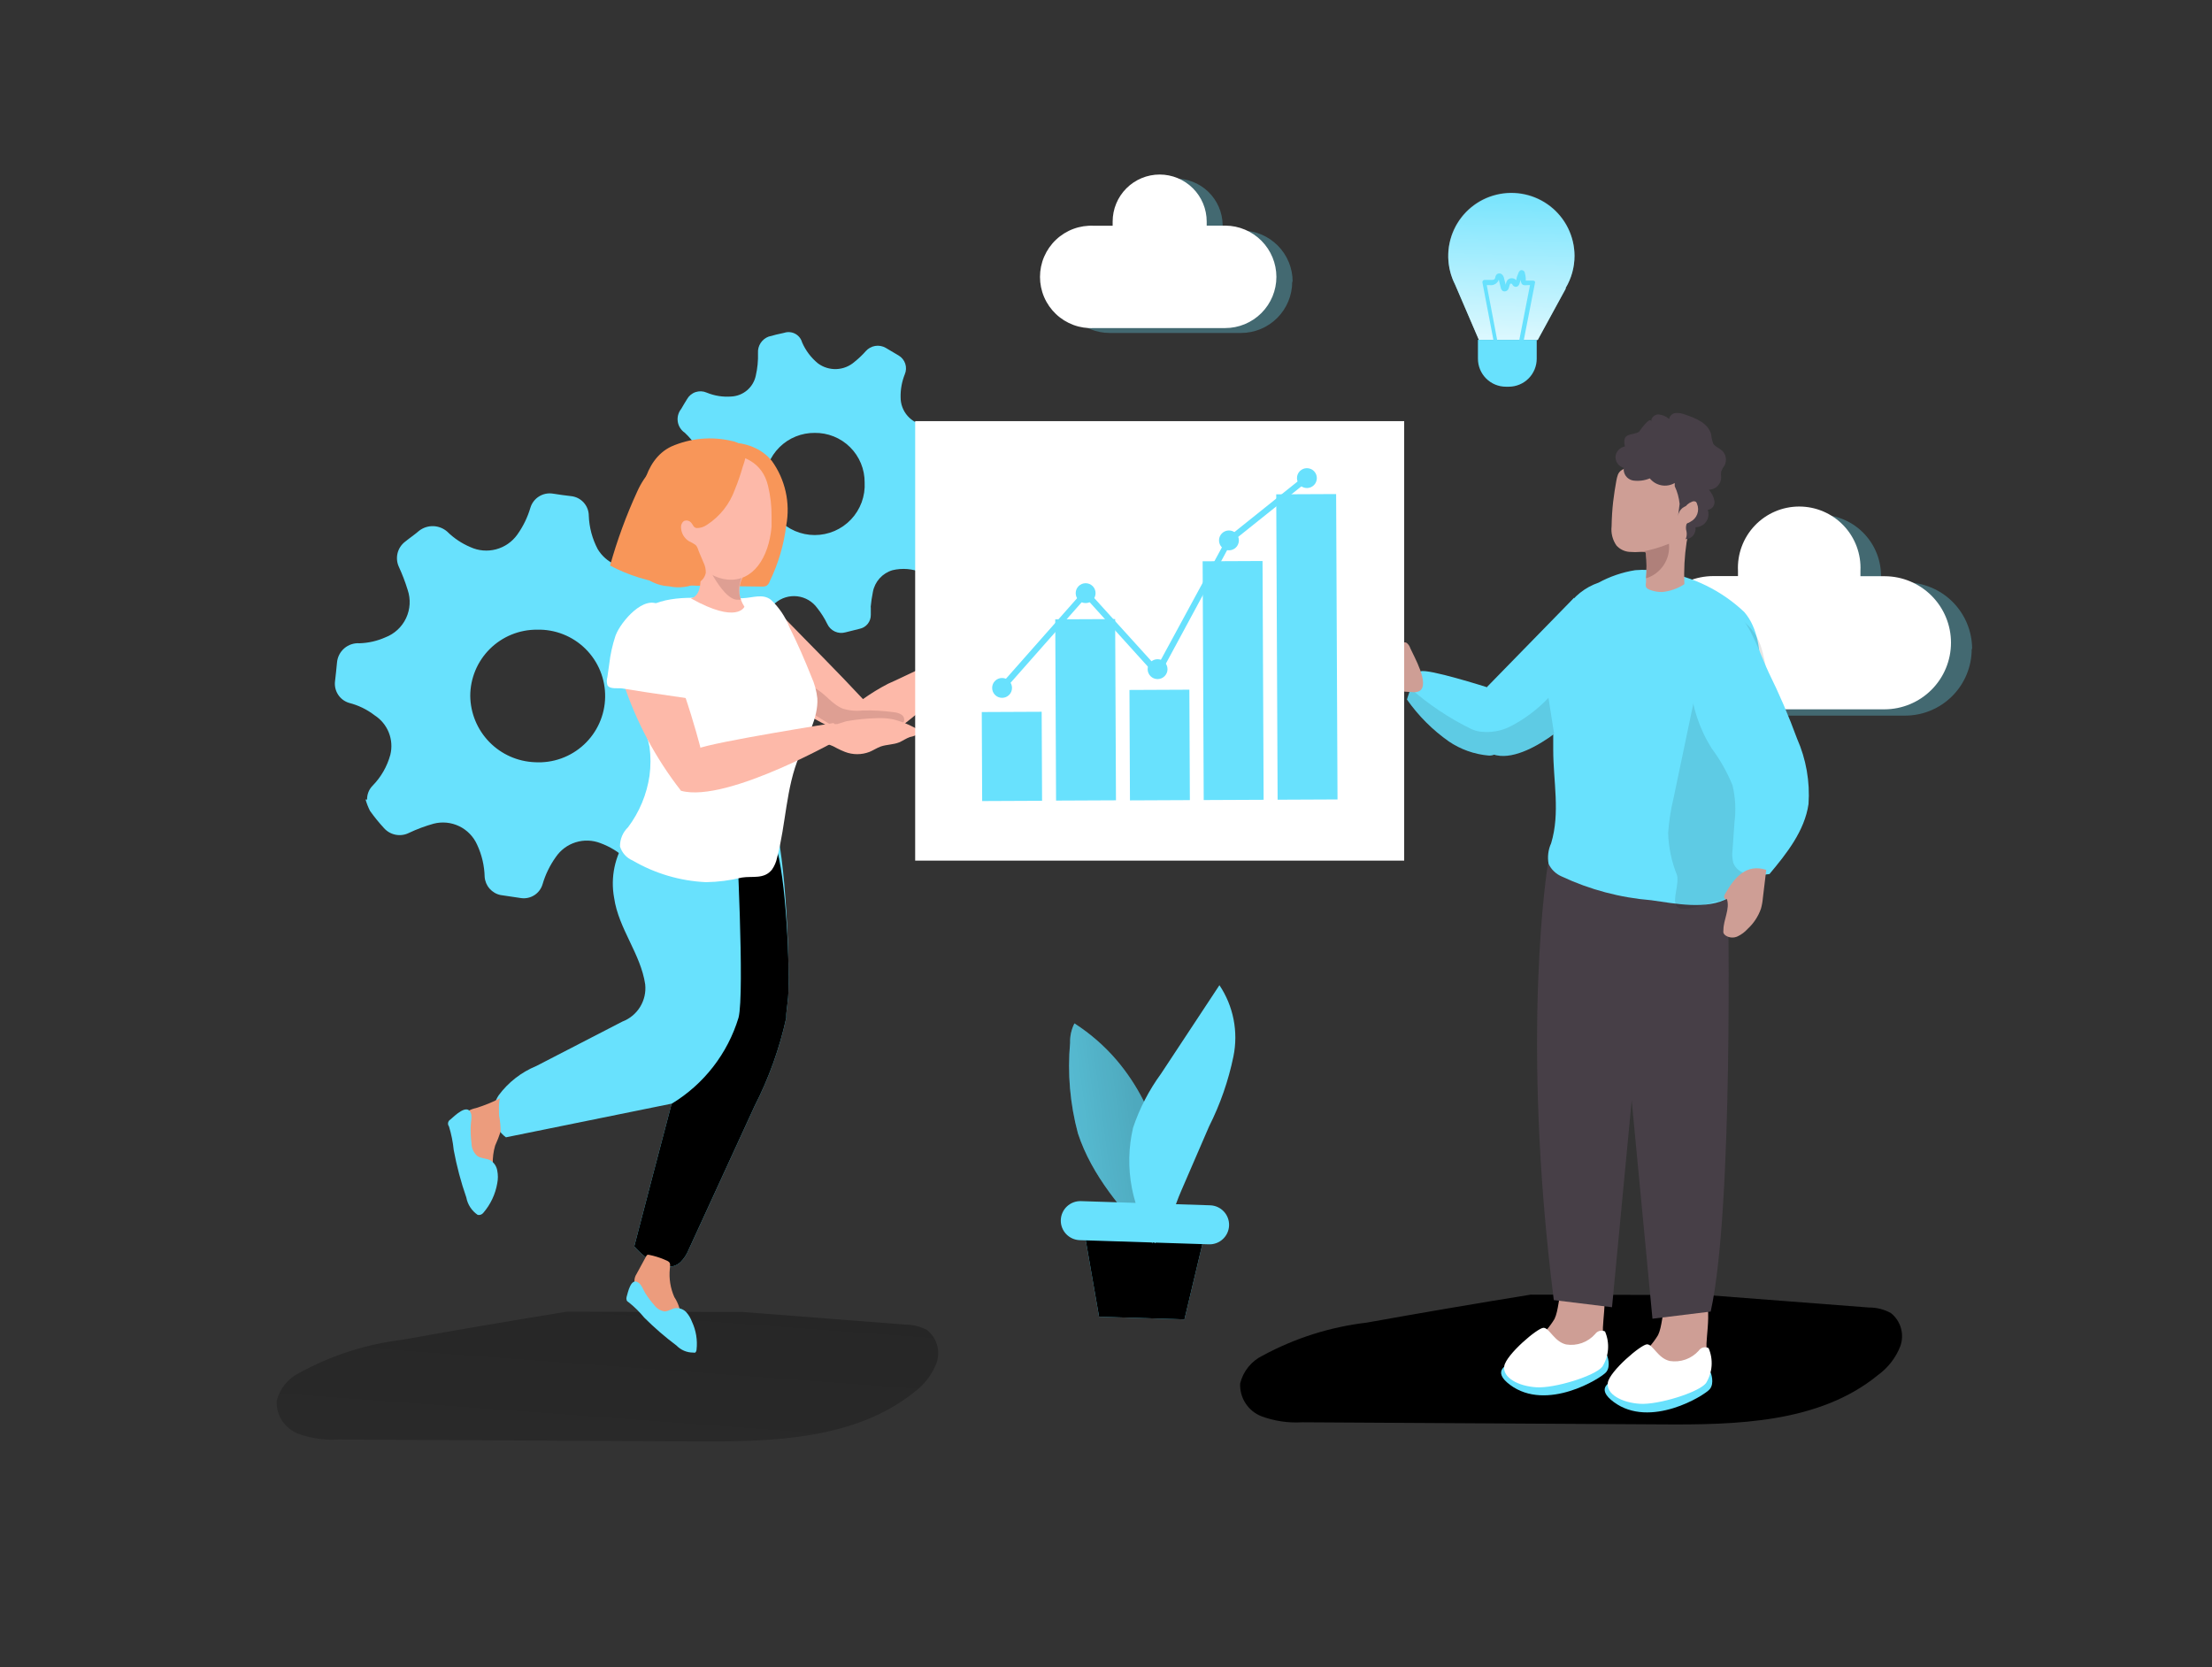 <svg width="406" height="306" viewBox="0 0 406 306" fill="none" xmlns="http://www.w3.org/2000/svg">
<rect x="0" y="0" width="406" height="306" fill="#333333" stroke="none"/>
<path opacity="0.31" d="M361.895 119.117C361.895 122.356 360.611 125.462 358.323 127.754C356.035 130.047 352.932 131.338 349.693 131.345H318.277C315.034 131.345 311.923 130.056 309.63 127.763C307.337 125.47 306.049 122.36 306.049 119.117C306.049 115.874 307.337 112.764 309.63 110.471C311.923 108.178 315.034 106.889 318.277 106.889H322.798C322.772 106.556 322.772 106.221 322.798 105.887C322.772 104.413 323.038 102.949 323.578 101.577C324.119 100.205 324.925 98.954 325.949 97.893C326.974 96.833 328.197 95.985 329.55 95.397C330.902 94.81 332.357 94.494 333.831 94.469C335.305 94.444 336.77 94.709 338.141 95.25C339.513 95.791 340.765 96.596 341.825 97.621C342.885 98.645 343.734 99.869 344.321 101.221C344.909 102.573 345.224 104.028 345.249 105.502V105.887C345.249 106.221 345.249 106.555 345.249 106.889H349.745C352.988 106.889 356.098 108.178 358.391 110.471C360.684 112.764 361.972 115.874 361.972 119.117H361.895Z" fill="#68E1FD"/>
<path d="M358.094 117.961C358.094 121.2 356.809 124.306 354.521 126.598C352.234 128.891 349.13 130.182 345.892 130.189H314.5C312.895 130.189 311.305 129.872 309.821 129.258C308.338 128.643 306.99 127.743 305.854 126.607C304.719 125.472 303.818 124.124 303.203 122.64C302.589 121.157 302.273 119.567 302.273 117.961C302.273 116.355 302.589 114.765 303.203 113.282C303.818 111.798 304.719 110.45 305.854 109.315C306.99 108.179 308.338 107.279 309.821 106.664C311.305 106.05 312.895 105.733 314.5 105.733H318.996C318.996 105.399 318.996 105.066 318.996 104.757C318.923 103.236 319.16 101.716 319.692 100.289C320.224 98.862 321.04 97.558 322.091 96.456C323.141 95.354 324.405 94.476 325.805 93.877C327.205 93.277 328.712 92.968 330.235 92.968C331.757 92.968 333.264 93.277 334.664 93.877C336.064 94.476 337.328 95.354 338.378 96.456C339.429 97.558 340.245 98.862 340.777 100.289C341.309 101.716 341.546 103.236 341.473 104.757V104.757C341.473 105.091 341.473 105.425 341.473 105.759H345.969C349.191 105.779 352.275 107.074 354.547 109.36C356.819 111.646 358.094 114.738 358.094 117.961V117.961Z" fill="white"/>
<path d="M67.378 146.758C67.365 146.282 67.45 145.809 67.627 145.367C67.803 144.926 68.069 144.525 68.406 144.189C69.947 142.61 71.061 140.665 71.642 138.537C71.978 137.181 71.88 135.753 71.365 134.454C70.849 133.156 69.94 132.05 68.765 131.293C67.372 130.217 65.772 129.439 64.064 129.007C63.23 128.753 62.514 128.21 62.043 127.476C61.572 126.742 61.378 125.864 61.495 125C61.624 123.869 61.752 122.739 61.855 121.609C61.94 120.593 62.422 119.652 63.196 118.988C63.97 118.325 64.974 117.993 65.991 118.064C67.622 118.015 69.227 117.648 70.718 116.985C72.397 116.348 73.764 115.084 74.53 113.46C75.297 111.836 75.403 109.978 74.828 108.277C74.383 106.829 73.842 105.413 73.209 104.038C72.846 103.251 72.763 102.363 72.973 101.522C73.183 100.681 73.674 99.938 74.365 99.414C75.213 98.721 76.112 98.13 76.934 97.41C77.677 96.839 78.594 96.542 79.531 96.57C80.467 96.599 81.365 96.95 82.072 97.564C83.3 98.776 84.747 99.744 86.336 100.416C87.813 101.095 89.48 101.238 91.05 100.821C92.621 100.404 93.997 99.452 94.942 98.13C96.02 96.625 96.837 94.948 97.356 93.172C97.618 92.316 98.182 91.583 98.942 91.111C99.703 90.639 100.609 90.458 101.492 90.603C102.623 90.783 103.727 90.937 104.857 91.065C105.741 91.166 106.556 91.588 107.148 92.252C107.74 92.915 108.068 93.773 108.069 94.662C108.149 96.806 108.711 98.904 109.713 100.801C110.46 102.036 111.566 103.015 112.883 103.607C114.199 104.198 115.665 104.376 117.085 104.115C118.697 103.792 120.255 103.238 121.709 102.471C122.567 101.988 123.578 101.852 124.534 102.091C125.489 102.33 126.317 102.925 126.847 103.755C127.489 104.732 128.337 105.579 128.979 106.555C129.46 107.237 129.686 108.067 129.615 108.899C129.545 109.731 129.183 110.511 128.594 111.102C127.336 112.408 126.342 113.942 125.665 115.623C124.947 117.27 124.894 119.131 125.517 120.816C126.139 122.501 127.389 123.881 129.005 124.666C130.237 125.361 131.536 125.929 132.883 126.361C133.655 126.608 134.324 127.101 134.788 127.764C135.252 128.428 135.485 129.226 135.452 130.035C135.452 131.396 135.195 132.758 134.99 134.093C134.882 134.979 134.449 135.792 133.775 136.376C133.101 136.96 132.234 137.272 131.342 137.253C129.351 137.292 127.394 137.775 125.614 138.666C124.279 139.322 123.198 140.4 122.538 141.733C121.879 143.066 121.678 144.579 121.966 146.038C122.216 147.747 122.764 149.399 123.584 150.919C123.844 151.334 124.02 151.796 124.102 152.279C124.183 152.762 124.168 153.256 124.059 153.733C123.949 154.21 123.746 154.661 123.462 155.06C123.178 155.459 122.818 155.797 122.403 156.057L120.091 157.855C119.375 158.491 118.442 158.827 117.486 158.794C116.529 158.76 115.622 158.36 114.953 157.675C113.582 156.39 111.965 155.394 110.201 154.747C108.746 154.183 107.143 154.13 105.654 154.597C104.165 155.064 102.879 156.022 102.006 157.316C100.929 158.822 100.113 160.497 99.591 162.274C99.353 163.097 98.829 163.808 98.113 164.279C97.397 164.75 96.537 164.95 95.687 164.842L91.885 164.277C91.099 164.117 90.388 163.703 89.859 163.1C89.33 162.497 89.013 161.738 88.956 160.938C88.909 158.893 88.436 156.881 87.569 155.029C86.91 153.551 85.749 152.352 84.292 151.647C82.834 150.942 81.174 150.775 79.606 151.176C78.045 151.611 76.523 152.178 75.059 152.872C74.307 153.249 73.451 153.368 72.625 153.21C71.798 153.052 71.047 152.626 70.486 151.998C69.565 150.999 68.707 149.944 67.918 148.838C67.575 148.165 67.3 147.459 67.096 146.732L67.378 146.758ZM98.564 115.572C96.96 115.562 95.371 115.868 93.886 116.474C92.402 117.08 91.052 117.973 89.913 119.102C88.775 120.231 87.87 121.574 87.252 123.053C86.634 124.532 86.314 126.119 86.311 127.723C86.348 130.888 87.601 133.917 89.81 136.184C92.019 138.45 95.016 139.78 98.178 139.899C99.819 139.996 101.462 139.76 103.008 139.205C104.555 138.65 105.973 137.787 107.178 136.67C108.383 135.552 109.348 134.202 110.017 132.701C110.686 131.2 111.045 129.58 111.071 127.937C111.097 126.294 110.79 124.662 110.169 123.141C109.548 121.62 108.625 120.24 107.457 119.085C106.288 117.929 104.898 117.023 103.369 116.419C101.841 115.815 100.206 115.527 98.564 115.572V115.572Z" fill="#68E1FD"/>
<path d="M159.831 111.462C159.831 111.924 159.831 112.387 159.831 112.849C159.842 113.454 159.639 114.043 159.258 114.513C158.878 114.983 158.344 115.303 157.75 115.418L155.181 116.06C154.532 116.244 153.839 116.19 153.226 115.907C152.614 115.624 152.123 115.132 151.842 114.519C151.335 113.477 150.715 112.495 149.992 111.59C149.564 110.999 149.019 110.504 148.389 110.135C147.76 109.766 147.061 109.532 146.336 109.447C145.612 109.363 144.878 109.43 144.18 109.644C143.483 109.858 142.838 110.215 142.286 110.691C141.459 111.348 140.678 112.06 139.948 112.823C139.519 113.328 138.927 113.667 138.274 113.779C137.622 113.892 136.95 113.772 136.377 113.44L134.296 112.207C133.946 112.035 133.633 111.795 133.376 111.5C133.12 111.206 132.925 110.863 132.803 110.492C132.68 110.121 132.634 109.729 132.665 109.34C132.697 108.951 132.806 108.572 132.986 108.225C133.39 107.065 133.632 105.855 133.706 104.629C133.814 103.294 133.396 101.969 132.542 100.938C131.688 99.906 130.465 99.249 129.133 99.106C127.849 98.9 126.564 99.106 125.203 98.849C124.552 98.85 123.924 98.605 123.447 98.161C122.97 97.718 122.68 97.109 122.634 96.46C122.523 95.747 122.36 95.043 122.146 94.353C121.947 93.68 121.999 92.959 122.292 92.321C122.585 91.683 123.099 91.174 123.739 90.885C124.968 90.247 126.115 89.462 127.155 88.548C128.053 87.73 128.619 86.612 128.747 85.404C128.875 84.197 128.555 82.985 127.849 81.997C127.235 81.057 126.511 80.195 125.691 79.428C125.347 79.196 125.055 78.895 124.832 78.545C124.61 78.194 124.463 77.802 124.401 77.391C124.338 76.981 124.361 76.562 124.468 76.161C124.575 75.76 124.764 75.386 125.023 75.061C125.383 74.471 125.717 73.854 126.102 73.263C126.445 72.652 127.003 72.189 127.667 71.966C128.332 71.743 129.056 71.775 129.698 72.056C131.135 72.653 132.694 72.899 134.245 72.775C135.304 72.72 136.316 72.318 137.124 71.631C137.931 70.944 138.491 70.01 138.715 68.973C139.032 67.601 139.17 66.194 139.126 64.786C139.085 64.142 139.253 63.502 139.605 62.961C139.957 62.419 140.473 62.005 141.078 61.781C142.029 61.498 142.979 61.292 143.93 61.087C144.26 60.977 144.609 60.935 144.956 60.964C145.303 60.992 145.641 61.092 145.948 61.255C146.256 61.418 146.527 61.643 146.745 61.914C146.963 62.185 147.124 62.498 147.218 62.834C147.866 64.33 148.861 65.651 150.121 66.687C151.104 67.42 152.31 67.791 153.536 67.74C154.761 67.689 155.932 67.217 156.851 66.404C157.591 65.814 158.279 65.161 158.906 64.452C159.35 63.945 159.956 63.607 160.62 63.495C161.285 63.383 161.968 63.503 162.554 63.836L164.943 65.249C165.516 65.588 165.947 66.124 166.155 66.757C166.363 67.39 166.334 68.077 166.073 68.691C165.536 70.029 165.274 71.462 165.302 72.904C165.292 74.162 165.745 75.38 166.573 76.327C167.402 77.274 168.549 77.884 169.798 78.041C170.963 78.209 172.14 78.286 173.317 78.272C174.035 78.2 174.752 78.413 175.314 78.865C175.876 79.316 176.239 79.971 176.323 80.687C176.528 81.509 176.759 82.306 176.939 83.256C177.106 83.879 177.032 84.542 176.732 85.113C176.432 85.684 175.928 86.122 175.321 86.339C173.959 86.94 172.735 87.814 171.724 88.907C170.985 89.65 170.505 90.611 170.357 91.648C170.209 92.685 170.4 93.742 170.902 94.662C171.628 95.838 172.49 96.925 173.471 97.898C174.068 98.349 174.465 99.013 174.581 99.752C174.696 100.49 174.519 101.244 174.088 101.854L172.932 103.781C172.605 104.449 172.028 104.961 171.326 105.206C170.624 105.452 169.853 105.41 169.181 105.091C167.484 104.378 165.603 104.225 163.812 104.654C162.904 104.922 162.088 105.436 161.453 106.139C160.819 106.841 160.39 107.706 160.216 108.636C160.027 109.561 159.89 110.496 159.805 111.436L159.831 111.462ZM149.555 79.454C148.354 79.441 147.161 79.666 146.048 80.117C144.934 80.568 143.921 81.236 143.068 82.082C142.214 82.929 141.538 83.936 141.077 85.046C140.617 86.156 140.381 87.346 140.385 88.548C140.319 89.791 140.507 91.035 140.937 92.204C141.368 93.372 142.032 94.44 142.888 95.344C143.745 96.247 144.777 96.967 145.921 97.459C147.065 97.95 148.297 98.204 149.543 98.204C150.788 98.204 152.02 97.95 153.164 97.459C154.308 96.967 155.34 96.247 156.197 95.344C157.053 94.44 157.717 93.372 158.148 92.204C158.578 91.035 158.766 89.791 158.7 88.548C158.707 87.343 158.474 86.149 158.013 85.036C157.552 83.922 156.873 82.913 156.016 82.065C155.159 81.218 154.142 80.551 153.024 80.102C151.905 79.654 150.709 79.434 149.504 79.454H149.555Z" fill="#68E1FD"/>
<path d="M313.267 237.695L343.04 239.981C344.451 239.967 345.841 240.321 347.073 241.008C347.956 241.713 348.597 242.677 348.905 243.764C349.214 244.851 349.175 246.007 348.794 247.071C347.972 249.192 346.553 251.03 344.71 252.363C333.921 261.199 318.739 261.533 304.79 261.431L239.002 261.045C236.461 261.201 233.915 260.825 231.527 259.941C230.331 259.471 229.311 258.639 228.611 257.561C227.911 256.483 227.565 255.214 227.622 253.93C227.891 252.818 228.404 251.781 229.124 250.892C229.844 250.003 230.752 249.286 231.784 248.792C237.698 245.591 244.166 243.542 250.845 242.755C260.863 240.957 270.899 239.244 280.951 237.618" fill="url(#paint0_linear)"/>
<path d="M294.207 243.654C294.265 245.197 293.976 246.734 293.359 248.15C292.614 249.46 291.484 250.509 290.122 251.155C287.19 252.674 283.787 253.005 280.617 252.08C280.423 252.071 280.233 252.022 280.059 251.935C279.885 251.848 279.731 251.726 279.608 251.576C279.484 251.425 279.394 251.251 279.342 251.063C279.29 250.876 279.278 250.68 279.307 250.487C279.579 248.73 280.495 247.137 281.876 246.018C283.242 244.916 284.407 243.587 285.318 242.087C286.757 239.159 285.678 231.324 291.227 232.583C295.774 233.559 294.335 240.315 294.207 243.654Z" fill="#CE9E95"/>
<path d="M294.977 248.792C294.977 248.792 295.748 250.719 294.798 251.849C293.847 252.979 283.88 259.17 277.175 254.187C270.471 249.203 286.269 248.561 286.269 248.561L294.977 248.792Z" fill="#68E1FD"/>
<path d="M294.592 244.374C294.286 244.226 293.937 244.191 293.608 244.276C293.279 244.36 292.991 244.559 292.794 244.836C292.14 245.584 291.306 246.153 290.371 246.49C289.437 246.827 288.431 246.921 287.451 246.763C285.267 246.249 284.394 243.731 283.315 243.706C282.236 243.68 276.43 248.638 276.096 250.744C275.762 252.851 278.665 254.418 282.005 254.623C285.344 254.829 292.691 252.568 294.104 250.847C294.701 249.887 295.057 248.797 295.142 247.67C295.227 246.543 295.038 245.412 294.592 244.374V244.374Z" fill="white"/>
<path d="M313.216 246.608C313.275 248.152 312.985 249.688 312.368 251.104C311.623 252.414 310.493 253.463 309.131 254.109C306.203 255.636 302.799 255.977 299.627 255.06C299.191 254.975 298.8 254.738 298.522 254.392C298.364 254.102 298.292 253.772 298.317 253.442C298.589 251.685 299.504 250.091 300.885 248.972C302.251 247.87 303.416 246.541 304.328 245.041C305.766 242.113 304.687 234.278 310.236 235.537C314.783 236.59 313.344 243.346 313.216 246.608Z" fill="#CE9E95"/>
<path d="M313.987 251.926C313.987 251.926 314.757 253.853 313.807 254.983C312.856 256.113 302.889 262.304 296.185 257.32C289.48 252.337 305.252 251.695 305.252 251.695L313.987 251.926Z" fill="#68E1FD"/>
<path d="M313.601 247.431C313.298 247.272 312.946 247.231 312.614 247.317C312.282 247.402 311.993 247.607 311.803 247.893C311.144 248.632 310.308 249.194 309.375 249.526C308.441 249.859 307.439 249.951 306.46 249.794C304.277 249.28 303.403 246.763 302.324 246.737C301.245 246.711 295.44 251.669 295.106 253.776C294.772 255.882 297.675 257.449 301.014 257.654C304.354 257.86 311.701 255.599 313.113 253.878C313.71 252.923 314.066 251.838 314.151 250.715C314.236 249.591 314.048 248.465 313.601 247.431V247.431Z" fill="white"/>
<path d="M317.172 164.791C317.172 164.791 318.225 221.716 313.987 240.726L303.3 242.036L295.876 164.02L317.172 164.791Z" fill="#473F47"/>
<path d="M284.111 158.574C284.111 158.574 278.973 189.4 285.19 238.619L295.876 239.929L303.3 161.965L284.111 158.574Z" fill="#473F47"/>
<path d="M271.704 134.068C271.704 136.123 272.5 137.921 274.272 138.512C274.419 138.578 274.575 138.621 274.735 138.64C278.023 139.308 282.441 136.816 285.344 134.633C286.589 133.725 287.781 132.748 288.915 131.704V109.715L272.937 126.079C272.099 128.658 271.683 131.356 271.704 134.068V134.068Z" fill="#68E1FD"/>
<path d="M285.087 134.556C285.087 135.583 285.087 136.636 285.087 137.664C285.087 143.341 286.397 149.198 284.702 154.772C284.158 155.961 283.997 157.29 284.239 158.574C284.734 159.599 285.583 160.411 286.628 160.861C291.803 163.287 297.372 164.767 303.069 165.228C307.308 165.818 313.344 167.077 317.275 164.791C318.767 163.681 319.763 162.03 320.049 160.193C321.539 154.306 322.4 148.279 322.618 142.211C322.618 141.44 322.618 140.644 322.772 139.848C323.106 134.427 323.209 128.956 323.106 123.535C323.106 119.579 322.721 115.315 320.152 112.335C315.998 108.402 310.749 105.823 305.098 104.937C303.46 104.599 301.781 104.504 300.115 104.654C297.766 105.031 295.499 105.804 293.41 106.941C290.933 107.787 288.827 109.467 287.45 111.693C286.066 114.521 285.089 117.531 284.548 120.633C284.098 123.558 284.046 126.53 284.394 129.469C284.548 130.908 284.907 132.347 285.061 133.759C285.087 134.042 285.087 134.299 285.087 134.556Z" fill="#68E1FD"/>
<path opacity="0.1" d="M308.284 166.718C309.928 167.206 313.73 165.716 314.989 165.485C315.734 165.485 316.427 164.971 317.172 164.791C320.948 163.84 321.385 153.283 321.745 150.431C323.044 142.875 323.902 135.25 324.313 127.594C324.485 124.681 324.146 121.76 323.312 118.963C322.895 117.561 322.175 116.269 321.203 115.177C320.23 114.085 319.03 113.22 317.686 112.644C312.882 110.922 311.444 126.13 310.776 129.264L307.179 146.449C306.667 148.567 306.331 150.724 306.177 152.897C306.263 155.541 306.811 158.149 307.796 160.604C308.233 162.119 307.025 164.971 307.616 166.075C307.663 166.23 307.75 166.371 307.866 166.483C307.983 166.596 308.127 166.676 308.284 166.718Z" fill="#020202"/>
<path d="M258.243 128.39C260.344 131.388 262.952 133.996 265.949 136.097C268.101 137.547 270.584 138.431 273.168 138.666C273.507 138.701 273.85 138.657 274.17 138.537C274.721 138.375 275.206 138.042 275.557 137.587C276.635 136.303 277.282 134.712 277.406 133.04C277.586 128.647 272.834 126.104 272.834 126.104C272.834 126.104 262.019 122.662 260.735 123.227C260.041 123.51 259.373 125.051 258.911 126.361C258.448 127.671 258.243 128.39 258.243 128.39Z" fill="#68E1FD"/>
<path opacity="0.1" d="M258.243 128.391C260.344 131.388 262.952 133.996 265.949 136.097C268.101 137.547 270.584 138.431 273.168 138.666C273.507 138.701 273.85 138.657 274.17 138.537C274.316 138.604 274.472 138.647 274.632 138.666C277.92 139.334 282.339 136.842 285.241 134.658L284.214 128.082C282.246 130.15 279.956 131.886 277.432 133.22C275.655 134.171 273.624 134.54 271.627 134.273C271.085 134.194 270.557 134.039 270.06 133.811C266.007 131.834 262.24 129.32 258.859 126.335C258.5 127.44 258.243 128.391 258.243 128.391Z" fill="#020202"/>
<path d="M329.836 135.558C331.505 139.334 332.228 143.461 331.943 147.58C331.223 152.512 327.935 156.648 324.776 160.424C322.207 160.809 319.047 160.758 318.148 158.395C317.941 157.633 317.889 156.839 317.994 156.057L318.354 150.919C318.647 148.656 318.526 146.357 317.994 144.138C317.012 141.723 315.726 139.444 314.166 137.356C311.915 133.776 310.566 129.704 310.236 125.488C309.953 121.532 312.959 108.739 318.79 112.644C321.205 114.236 323.363 120.813 324.647 123.458C326.6 127.414 328.329 131.447 329.836 135.558Z" fill="#68E1FD"/>
<path d="M316.658 164.02C316.529 164.21 316.457 164.433 316.453 164.663C316.453 164.724 316.468 164.784 316.497 164.838C316.526 164.893 316.567 164.939 316.617 164.975C316.667 165.01 316.725 165.032 316.786 165.041C316.847 165.049 316.909 165.043 316.966 165.022C317.557 166.846 316.324 168.773 316.324 170.699C316.299 170.87 316.299 171.043 316.324 171.213C316.418 171.422 316.569 171.601 316.761 171.727C317.084 171.931 317.454 172.05 317.836 172.073C318.218 172.095 318.599 172.02 318.944 171.855C319.636 171.525 320.255 171.063 320.768 170.494C321.873 169.479 322.711 168.209 323.209 166.795C323.393 166.14 323.513 165.469 323.568 164.791L324.185 159.653C320.511 158.497 318.405 160.989 316.658 164.02Z" fill="#CE9E95"/>
<path d="M296.698 100.133C297.298 100.794 298.122 101.206 299.01 101.289C299.754 101.353 300.502 101.353 301.245 101.289H301.682C301.774 101.263 301.872 101.263 301.965 101.289C302.052 101.38 302.106 101.498 302.119 101.623C302.247 103.11 302.247 104.606 302.119 106.093V106.093V106.889C302.041 107.167 302.041 107.46 302.119 107.737C302.273 108.071 302.658 108.199 303.018 108.328C303.671 108.553 304.357 108.666 305.047 108.662C306.514 108.526 307.926 108.032 309.157 107.223C309.045 104.647 309.183 102.066 309.568 99.517C310.287 96.306 310.615 93.019 310.545 89.73C310.46 88.437 309.985 87.201 309.183 86.184C308.544 85.566 307.781 85.09 306.944 84.788C306.106 84.487 305.215 84.368 304.328 84.438C301.981 84.39 299.67 85.024 297.675 86.262C296.93 86.75 296.853 87.392 296.673 88.214C296.442 89.498 296.236 90.783 296.082 92.118C295.928 93.454 295.825 95.073 295.799 96.588C295.654 97.84 295.974 99.102 296.698 100.133Z" fill="#CE9E95"/>
<path d="M298.24 81.946C297.786 82.024 297.37 82.25 297.059 82.59C296.747 82.929 296.557 83.362 296.519 83.821C296.502 84.284 296.643 84.74 296.918 85.113C297.194 85.486 297.587 85.755 298.034 85.876C297.966 86.402 298.1 86.934 298.411 87.363C298.721 87.793 299.184 88.088 299.704 88.188C300.756 88.342 301.83 88.209 302.812 87.803C303.347 88.467 304.103 88.918 304.942 89.073C305.78 89.229 306.647 89.079 307.385 88.651V89.241C307.874 90.267 308.178 91.372 308.284 92.504L308.001 94.687C308.066 94.123 308.35 93.608 308.793 93.252C309.235 92.896 309.8 92.729 310.365 92.786C310.522 92.77 310.681 92.786 310.831 92.835C310.982 92.884 311.12 92.963 311.238 93.069C311.335 93.225 311.397 93.4 311.418 93.583C311.434 93.923 311.368 94.261 311.225 94.57C311.082 94.879 310.866 95.148 310.596 95.355C310.21 95.612 309.722 95.792 309.543 96.229C309.415 96.647 309.415 97.094 309.543 97.513C309.647 98.005 309.593 98.518 309.388 98.977L310.108 98.797C310.32 98.684 310.518 98.546 310.699 98.386C310.894 98.169 311.04 97.912 311.124 97.632C311.209 97.352 311.23 97.057 311.187 96.768C311.57 96.769 311.947 96.679 312.288 96.504C312.628 96.328 312.921 96.074 313.143 95.762C313.365 95.45 313.508 95.088 313.561 94.709C313.614 94.33 313.575 93.944 313.447 93.583C313.637 93.558 313.82 93.495 313.985 93.398C314.15 93.302 314.294 93.173 314.409 93.02C314.524 92.867 314.607 92.692 314.654 92.507C314.7 92.321 314.709 92.128 314.68 91.939C314.529 91.174 314.174 90.464 313.653 89.884C314.255 89.877 314.83 89.633 315.253 89.205C315.676 88.777 315.913 88.199 315.913 87.597C315.862 87.248 315.862 86.893 315.913 86.544C316.063 86.147 316.271 85.775 316.53 85.439C316.759 84.999 316.841 84.496 316.762 84.006C316.683 83.515 316.449 83.063 316.093 82.717C315.579 82.254 314.86 82.023 314.475 81.458C314.268 80.931 314.138 80.377 314.089 79.814C313.627 77.733 311.315 76.757 309.286 76.089C308.74 75.867 308.152 75.77 307.565 75.806C307.273 75.829 306.997 75.947 306.779 76.142C306.561 76.337 306.413 76.598 306.357 76.885C305.805 76.42 305.124 76.133 304.405 76.063C303.711 76.063 302.941 76.706 303.12 77.373C302.838 76.243 300.937 79.172 300.834 79.249C299.575 80.019 297.649 79.249 298.24 81.946Z" fill="#473F47"/>
<path d="M301.245 101.341H301.682C301.774 101.314 301.872 101.314 301.964 101.341C302.052 101.432 302.106 101.549 302.119 101.675C302.247 103.162 302.247 104.657 302.119 106.144V106.144C303.446 105.736 304.59 104.881 305.358 103.724C306.126 102.568 306.47 101.181 306.332 99.799C304.677 100.479 302.955 100.978 301.194 101.289L301.245 101.341Z" fill="#AF807A"/>
<path d="M258.859 118.989C258.753 118.645 258.558 118.334 258.294 118.089C258.234 118.027 258.163 117.978 258.083 117.944C258.004 117.91 257.918 117.893 257.832 117.893C257.746 117.893 257.66 117.91 257.581 117.944C257.501 117.978 257.429 118.027 257.369 118.089C257.267 118.271 257.206 118.473 257.19 118.68C257.09 118.903 256.928 119.092 256.722 119.225C256.517 119.357 256.278 119.427 256.034 119.425C255.545 119.394 255.065 119.272 254.621 119.066C253.332 118.598 252.02 118.195 250.69 117.858C250.382 117.756 250.049 117.756 249.74 117.858C249.579 117.943 249.436 118.059 249.321 118.2C249.206 118.342 249.122 118.505 249.072 118.68C248.796 119.49 248.727 120.356 248.87 121.199C249.014 122.043 249.366 122.837 249.894 123.51C250.976 124.849 252.449 125.819 254.107 126.284C255.784 126.734 257.509 126.984 259.245 127.029C259.673 127.089 260.109 127.027 260.503 126.849C262.559 125.668 259.45 120.35 258.859 118.989Z" fill="#CE9E95"/>
<path d="M310.544 92.093C310.655 92.034 310.779 92.004 310.904 92.004C311.029 92.004 311.153 92.034 311.264 92.093C311.365 92.191 311.436 92.316 311.469 92.453C311.729 93.055 311.748 93.733 311.524 94.349C311.3 94.965 310.848 95.472 310.262 95.766C310.077 95.901 309.868 95.997 309.645 96.049C309.536 96.078 309.42 96.077 309.312 96.046C309.203 96.014 309.105 95.953 309.029 95.869C308.885 95.707 308.811 95.495 308.823 95.278C308.681 94.629 308.777 93.951 309.093 93.366C309.408 92.781 309.924 92.33 310.544 92.093V92.093Z" fill="#CE9E95"/>
<path d="M136.352 240.803L166.124 243.115C167.532 243.105 168.919 243.449 170.158 244.117C171.046 244.823 171.69 245.791 171.999 246.884C172.307 247.976 172.265 249.138 171.879 250.205C171.059 252.32 169.651 254.157 167.82 255.497C157.005 264.205 141.823 264.642 127.849 264.565L62.087 264.205C59.545 264.37 56.997 263.994 54.611 263.1C53.434 262.619 52.434 261.786 51.749 260.714C51.063 259.643 50.726 258.386 50.784 257.115C51.061 256.007 51.577 254.973 52.296 254.086C53.015 253.198 53.919 252.479 54.945 251.977C60.82 248.76 67.254 246.694 73.903 245.889C83.922 244.091 93.957 242.378 104.01 240.751" fill="url(#paint1_linear)"/>
<path d="M135.273 157.367C135.273 157.367 135.273 181.154 133.577 185.47C129.184 197.544 123.302 202.476 123.302 202.476C120.99 211.227 118.695 219.987 116.417 228.755C118.652 231.324 122.377 233.893 124.894 231.658C125.552 230.999 126.068 230.212 126.41 229.346L138.509 202.99C141.128 197.865 143.079 192.426 144.315 186.806V186.318V186.189C144.315 185.855 144.495 184.751 144.649 183.158C145.034 178.509 144.263 156.519 142.08 150.739C142.08 150.739 133.937 153.539 131.599 150.354L135.273 157.367Z" fill="#68E1FD"/>
<path d="M135.273 157.367C135.273 157.367 135.273 181.154 133.577 185.47C129.184 197.544 123.302 202.476 123.302 202.476C120.99 211.227 118.695 219.987 116.417 228.755C118.652 231.324 122.377 233.893 124.894 231.658C125.552 230.998 126.068 230.212 126.41 229.346L138.509 202.99C141.128 197.865 143.079 192.426 144.315 186.806V186.318V186.189C144.315 185.855 144.495 184.751 144.649 183.158C145.034 178.508 144.341 160.706 142.285 154.901C140.983 155.131 139.644 155.038 138.385 154.631C137.127 154.223 135.987 153.513 135.067 152.563L135.273 157.367Z" fill="url(#paint2_linear)"/>
<path d="M115.004 153.95C112.847 157.123 112.025 161.017 112.718 164.791C113.54 170.468 117.599 175.066 118.421 180.666C118.578 182.108 118.252 183.561 117.494 184.798C116.736 186.035 115.59 186.985 114.234 187.499L98.41 195.668C95.668 196.797 93.288 198.653 91.525 201.037C90.711 202.246 90.396 203.723 90.645 205.159C90.894 206.595 91.688 207.879 92.861 208.744L123.327 202.553C129.207 198.981 133.561 193.364 135.555 186.78C136.711 182.336 135.144 152.563 135.144 152.563C130.212 147.837 128.516 149.609 125.46 146.013C121.786 148.787 117.753 150.226 115.004 153.95Z" fill="#68E1FD"/>
<path d="M90.446 213.625C90.446 215.346 90.78 217.401 89.47 218.557C89.417 218.623 89.351 218.678 89.276 218.718C89.201 218.758 89.118 218.782 89.034 218.788C88.783 218.783 88.544 218.682 88.366 218.505C85.36 215.937 84.564 211.647 84.307 207.691C84.124 206.696 84.297 205.668 84.795 204.788C85.488 204.067 86.384 203.575 87.364 203.375C88.924 202.897 90.437 202.278 91.885 201.525C91.448 201.757 91.602 204.325 91.602 204.762C91.797 205.726 91.892 206.707 91.885 207.691C91.6 208.565 91.265 209.423 90.883 210.259C90.561 211.351 90.413 212.487 90.446 213.625V213.625Z" fill="#EC9C7D"/>
<path d="M123.764 238.054C124.57 239.283 124.999 240.721 124.997 242.19C124.977 242.457 124.869 242.71 124.689 242.909C124.149 243.423 123.276 243.063 122.685 242.652C120.417 240.844 118.471 238.663 116.931 236.205C116.683 235.919 116.515 235.574 116.443 235.203C116.428 234.7 116.572 234.206 116.854 233.79L118.601 230.579C118.648 230.478 118.718 230.39 118.806 230.322C118.923 230.283 119.049 230.283 119.166 230.322C120.09 230.506 120.994 230.781 121.863 231.144C123.045 231.632 123.071 231.683 122.942 232.891C122.766 234.654 123.05 236.433 123.764 238.054Z" fill="#EC9C7D"/>
<path d="M115.005 238.054C114.955 238.222 114.955 238.4 115.005 238.568C115.005 238.799 115.287 238.953 115.467 239.082C116.485 239.899 117.415 240.82 118.241 241.83C120.094 243.683 122.077 245.4 124.175 246.968C124.571 247.378 125.047 247.703 125.572 247.924C126.097 248.144 126.662 248.256 127.232 248.253C127.359 248.278 127.49 248.278 127.618 248.253C127.756 248.106 127.838 247.915 127.849 247.713C128.046 245.955 127.752 244.177 127.001 242.575C126.765 241.944 126.417 241.361 125.973 240.854C125.741 240.604 125.459 240.406 125.144 240.273C124.83 240.141 124.491 240.076 124.15 240.084C123.405 240.084 122.737 240.7 121.966 240.7C121.201 240.574 120.517 240.149 120.065 239.518C119.469 238.844 118.928 238.122 118.447 237.361C118.087 236.796 117.753 235.768 117.162 235.408C115.801 234.432 115.261 237.181 115.005 238.054Z" fill="#68E1FD"/>
<path d="M82.663 205.481C82.556 205.541 82.464 205.623 82.392 205.721C82.32 205.82 82.27 205.932 82.246 206.052C82.222 206.171 82.223 206.295 82.251 206.413C82.278 206.532 82.331 206.644 82.406 206.74C82.84 208.155 83.132 209.609 83.279 211.081C83.829 214.038 84.602 216.95 85.591 219.79C85.711 220.432 85.957 221.043 86.314 221.59C86.671 222.137 87.133 222.607 87.672 222.975C87.824 223.011 87.983 223.011 88.135 222.975C88.355 222.915 88.552 222.79 88.7 222.616C90.038 221.069 90.927 219.186 91.269 217.17C91.423 216.407 91.423 215.621 91.269 214.858C91.208 214.475 91.067 214.11 90.854 213.787C90.641 213.464 90.362 213.189 90.035 212.982C89.29 212.571 88.314 212.674 87.595 212.16C87.267 211.871 87.003 211.515 86.822 211.117C86.64 210.718 86.545 210.286 86.542 209.848C86.415 208.835 86.363 207.813 86.388 206.791C86.388 205.995 86.722 204.813 86.388 204.223C85.694 202.553 83.433 204.813 82.663 205.481Z" fill="#68E1FD"/>
<path d="M144.315 96.409C143.881 99.978 142.856 103.45 141.284 106.684C141.185 107.017 140.977 107.306 140.693 107.506C140.421 107.635 140.119 107.688 139.819 107.66L127.849 107.506C126.898 107.506 125.716 107.352 125.28 106.453C124.894 107.249 123.79 107.3 122.916 107.198C119.09 106.756 115.379 105.606 111.973 103.807C113.273 99.153 114.94 94.609 116.957 90.218C117.646 88.666 118.593 87.241 119.757 86.005C121.331 84.512 123.218 83.389 125.28 82.717C130.417 80.867 137.739 79.84 141.669 84.592C142.885 86.281 143.746 88.198 144.201 90.229C144.656 92.26 144.694 94.362 144.315 96.409Z" fill="#F89659"/>
<path d="M143.955 113.414C148.759 118.372 153.691 123.253 158.392 128.313C159.865 127.264 161.41 126.32 163.016 125.488C165.174 124.614 179.225 117.499 184.646 116.394C187.549 115.802 190.555 115.961 193.38 116.856C193.846 116.963 194.252 117.249 194.51 117.653C194.895 118.423 194.048 119.271 193.226 119.451C192.358 119.515 191.497 119.662 190.657 119.888C189.971 120.294 189.383 120.847 188.936 121.506C188.009 122.547 186.874 123.383 185.604 123.958C184.334 124.533 182.957 124.835 181.563 124.846C180.407 124.846 179.225 124.28 178.095 124.357C176.535 124.795 175.1 125.597 173.908 126.695C170.132 129.264 166.767 132.526 162.939 135.095C162.197 135.691 161.311 136.081 160.37 136.225C159.481 136.221 158.603 136.019 157.801 135.635C152.135 133.762 146.896 130.785 142.388 126.875C142.018 126.54 141.713 126.14 141.489 125.693C141.344 125.228 141.275 124.742 141.284 124.255C141.284 122.251 141.284 120.222 141.284 118.218C141.285 117.328 141.487 116.45 141.875 115.649C142.089 115.241 142.431 114.915 142.849 114.72C143.266 114.525 143.736 114.472 144.187 114.57" fill="#FDB9A9"/>
<path d="M153.1 129.11C153.561 129.486 154.071 129.797 154.616 130.035C155.825 130.427 157.105 130.549 158.366 130.394C160.282 130.351 162.198 130.463 164.095 130.728C164.577 130.763 165.044 130.913 165.456 131.165C165.656 131.294 165.808 131.483 165.891 131.705C165.975 131.927 165.984 132.17 165.919 132.398C165.79 132.643 165.605 132.854 165.379 133.014C163.957 134.397 162.178 135.358 160.242 135.789C157.831 135.847 155.471 135.097 153.537 133.657L149.324 131.088C148.69 130.784 148.135 130.335 147.706 129.778C147.115 128.853 146.987 126.31 148.425 126.053C149.864 125.796 152.15 128.468 153.1 129.11Z" fill="#DE9F93"/>
<path d="M141.489 110.075C139.974 108.919 138.201 109.715 136.352 109.792C134.502 109.869 132.216 109.946 130.161 109.792C126.23 109.664 119.885 109.253 116.263 113.543C111.948 118.68 115.338 127.157 117.573 132.552C118.362 133.96 118.917 135.487 119.217 137.073C119.448 138.83 119.448 140.609 119.217 142.365C118.714 145.794 117.363 149.043 115.287 151.818C114.808 152.275 114.428 152.825 114.172 153.435C113.915 154.045 113.788 154.702 113.797 155.363C113.971 155.934 114.269 156.46 114.668 156.904C115.067 157.348 115.559 157.699 116.109 157.932C120.216 160.331 124.844 161.698 129.595 161.914C131.812 161.879 134.018 161.594 136.172 161.066C138.124 160.758 140.256 161.426 141.695 159.602C142.142 158.96 142.457 158.235 142.619 157.47C144.264 151.279 144.238 144.626 146.704 138.769C148.014 135.583 150.223 131.73 150.018 128.185C149.872 126.817 149.508 125.481 148.939 124.229C147.706 121.121 146.37 118.064 144.88 115.084C144.14 113.181 142.981 111.468 141.489 110.075Z" fill="white"/>
<path d="M136.634 111.359C136.634 111.359 135.35 114.596 126.795 109.818C126.795 109.818 129.107 109.612 128.465 104.86C128.283 103.224 127.71 101.656 126.795 100.287C126.898 100.392 127.027 100.468 127.169 100.506C127.311 100.544 127.461 100.544 127.603 100.504C127.744 100.465 127.873 100.388 127.975 100.282C128.077 100.177 128.149 100.045 128.183 99.902C128.339 100.372 128.537 100.828 128.773 101.264C130.109 103.832 133.038 106.889 136.3 106.016C135.975 106.636 135.78 107.316 135.727 108.013C135.674 108.711 135.764 109.413 135.992 110.075C136.155 110.526 136.371 110.957 136.634 111.359V111.359Z" fill="#FDB9A9"/>
<path d="M135.992 110.075H135.555C132.344 110.409 128.568 101.032 128.568 101.032H128.773C130.109 103.601 133.038 106.658 136.3 105.785C135.942 106.435 135.729 107.155 135.675 107.896C135.622 108.637 135.73 109.38 135.992 110.075V110.075Z" fill="#DE9F93"/>
<path d="M133.551 106.376C138.227 106.787 141.104 102.394 141.618 96.665C141.618 96.032 141.618 95.389 141.618 94.739C141.629 92.87 141.413 91.007 140.975 89.19C138.92 80.379 126.41 83.898 126.41 83.898C116.648 88.317 125.28 105.708 133.551 106.376Z" fill="#FDB9A9"/>
<path d="M136.891 83.719C136.742 84.408 136.544 85.086 136.3 85.748C135.906 87.135 135.435 88.498 134.887 89.832C133.939 92.507 132.133 94.792 129.75 96.332C129.194 96.725 128.529 96.932 127.849 96.922C127.206 96.794 127.258 96.306 126.77 95.843C126.605 95.686 126.397 95.583 126.172 95.546C125.947 95.51 125.717 95.541 125.511 95.638C125.342 95.772 125.207 95.945 125.118 96.141C125.028 96.338 124.987 96.552 124.997 96.768C125.006 97.285 125.145 97.791 125.401 98.24C125.657 98.689 126.022 99.066 126.461 99.337C126.877 99.519 127.273 99.743 127.643 100.005C128.08 100.39 128.131 100.955 128.362 101.443L129.133 103.267C129.418 103.841 129.559 104.476 129.544 105.117C129.477 105.486 129.329 105.837 129.111 106.143C128.894 106.449 128.612 106.704 128.285 106.889C126.583 107.76 124.631 108.015 122.762 107.609C121.433 107.534 120.144 107.128 119.012 106.427C118.385 105.919 117.793 105.37 117.239 104.783C116.337 104.12 115.352 103.576 114.311 103.165C115.386 102.423 116.318 101.491 117.059 100.416C117.675 99.401 118.063 98.264 118.196 97.084C118.329 95.904 118.204 94.71 117.83 93.583C117.419 92.144 117.83 84.489 123.225 81.946C126.692 80.427 130.557 80.067 134.245 80.918C134.928 81.024 135.569 81.317 136.095 81.766C136.391 81.989 136.622 82.289 136.762 82.632C136.902 82.976 136.947 83.352 136.891 83.719V83.719Z" fill="#F89659"/>
<path d="M128.568 137.253L124.997 145.139C120.304 139.132 116.696 132.351 114.336 125.102C111.768 115.932 116.314 113.62 116.314 113.62C119.808 112.335 122.171 117.293 125.588 127.337C127.463 132.86 128.568 137.253 128.568 137.253Z" fill="#FDB9A9"/>
<path d="M124.997 145.139C124.997 145.139 124.843 138.717 127.977 137.433C131.111 136.148 152.998 132.706 152.998 132.706L155.053 135.095C155.053 135.095 133.552 147.503 124.997 145.139Z" fill="#FDB9A9"/>
<path d="M155.361 132.372C157.237 132.044 159.134 131.855 161.038 131.807C162.064 131.764 163.091 131.85 164.095 132.064C165.351 132.398 166.566 132.872 167.717 133.477C168.025 133.631 168.411 133.837 168.462 134.196C168.467 134.362 168.424 134.526 168.337 134.668C168.251 134.809 168.124 134.922 167.974 134.992C167.669 135.122 167.35 135.217 167.023 135.275C166.33 135.506 165.713 135.969 165.045 136.251C163.966 136.688 162.733 136.637 161.629 137.022C160.935 137.279 160.293 137.715 159.599 137.998C158.145 138.563 156.532 138.563 155.078 137.998C154.579 137.802 154.09 137.579 153.614 137.33C153.158 137.061 152.676 136.837 152.175 136.662C151.842 136.662 151.61 136.662 151.353 136.354C151.128 135.963 151.009 135.52 151.009 135.07C151.009 134.619 151.128 134.176 151.353 133.785C151.995 133.207 152.828 132.887 153.691 132.886L155.361 132.372Z" fill="#FDB9A9"/>
<path d="M112.949 116.754C112.398 118.423 112.019 120.145 111.819 121.891L111.485 124.255C111.338 124.74 111.338 125.259 111.485 125.745C111.896 126.567 113.463 126.233 114.234 126.361L118.447 127.029L126.847 128.262C127.027 126.829 127.027 125.379 126.847 123.946C126.59 122.611 125.999 121.378 125.665 120.016C125.331 118.655 125.28 117.781 125.023 116.779C124.428 114.515 123.078 112.521 121.195 111.128C118.241 108.97 113.926 114.185 113.026 116.548L112.949 116.754Z" fill="white"/>
<path d="M257.729 77.296H167.974V157.958H257.729V77.296Z" fill="white"/>
<path d="M191.193 130.638L180.198 130.688L180.272 147.026L191.267 146.976L191.193 130.638Z" fill="#68E1FD"/>
<path d="M204.679 113.623L193.684 113.673L193.835 146.939L204.83 146.889L204.679 113.623Z" fill="#68E1FD"/>
<path d="M218.301 126.585L207.306 126.635L207.398 146.903L218.393 146.853L218.301 126.585Z" fill="#68E1FD"/>
<path d="M231.732 102.968L220.737 103.018L220.936 146.842L231.93 146.792L231.732 102.968Z" fill="#68E1FD"/>
<path d="M204.679 113.623L193.684 113.673L193.835 146.939L204.83 146.889L204.679 113.623Z" fill="url(#paint3_linear)"/>
<path d="M231.732 102.968L220.737 103.018L220.936 146.842L231.93 146.792L231.732 102.968Z" fill="url(#paint4_linear)"/>
<path d="M245.239 90.679L234.244 90.729L234.499 146.78L245.493 146.73L245.239 90.679Z" fill="#68E1FD"/>
<path d="M199.262 110.691C200.27 110.691 201.086 109.875 201.086 108.867C201.086 107.86 200.27 107.043 199.262 107.043C198.255 107.043 197.438 107.86 197.438 108.867C197.438 109.875 198.255 110.691 199.262 110.691Z" fill="#68E1FD"/>
<path d="M183.926 128.082C184.934 128.082 185.75 127.266 185.75 126.258C185.75 125.251 184.934 124.435 183.926 124.435C182.919 124.435 182.103 125.251 182.103 126.258C182.103 127.266 182.919 128.082 183.926 128.082Z" fill="#68E1FD"/>
<path d="M212.466 124.64C213.474 124.64 214.29 123.823 214.29 122.816C214.29 121.809 213.474 120.992 212.466 120.992C211.459 120.992 210.642 121.809 210.642 122.816C210.642 123.823 211.459 124.64 212.466 124.64Z" fill="#68E1FD"/>
<path d="M225.567 101.007C226.575 101.007 227.391 100.19 227.391 99.183C227.391 98.175 226.575 97.359 225.567 97.359C224.56 97.359 223.743 98.175 223.743 99.183C223.743 100.19 224.56 101.007 225.567 101.007Z" fill="#68E1FD"/>
<path d="M239.876 89.575C240.883 89.575 241.7 88.759 241.7 87.751C241.7 86.744 240.883 85.928 239.876 85.928C238.868 85.928 238.052 86.744 238.052 87.751C238.052 88.759 238.868 89.575 239.876 89.575Z" fill="#68E1FD"/>
<path d="M184.337 126.618L183.49 125.873L199.262 108.02L212.338 122.457L225.208 98.746L239.516 87.289L240.21 88.188L226.004 99.543L212.569 124.435L199.262 109.715L184.337 126.618Z" fill="#68E1FD"/>
<path d="M221.097 226.623L198.98 225.904L201.728 241.676L217.398 242.164L221.097 226.623Z" fill="#68E1FD"/>
<path d="M221.097 226.623L198.98 225.904L201.728 241.676L217.398 242.164L221.097 226.623Z" fill="url(#paint5_linear)"/>
<path d="M197.207 187.833C196.645 188.938 196.371 190.166 196.411 191.404C195.908 196.986 196.395 202.612 197.849 208.025C200.418 215.86 206.018 222.179 211.593 228.241C211.156 227.573 212.415 224.028 212.569 223.104C212.903 221.434 213.262 219.79 213.596 218.146C213.954 215.498 213.717 212.804 212.903 210.259C211.515 204.463 208.778 199.076 204.914 194.538C202.685 191.94 200.089 189.681 197.207 187.833V187.833Z" fill="#68E1FD"/>
<path d="M197.207 187.833C196.645 188.938 196.371 190.166 196.411 191.404C195.908 196.986 196.395 202.612 197.849 208.025C200.418 215.86 206.018 222.179 211.593 228.241C211.156 227.573 212.415 224.028 212.569 223.104C212.903 221.434 213.262 219.79 213.596 218.146C213.954 215.498 213.717 212.804 212.903 210.259C211.515 204.463 208.778 199.076 204.914 194.538C202.685 191.94 200.089 189.681 197.207 187.833V187.833Z" fill="url(#paint6_linear)"/>
<path d="M221.92 206.74C223.968 202.674 225.471 198.355 226.389 193.896C226.847 191.655 226.856 189.345 226.415 187.101C225.974 184.856 225.092 182.722 223.82 180.821L213.108 197.056C210.899 200.079 209.166 203.423 207.971 206.971C207.123 210.589 207.044 214.345 207.739 217.996C208.434 221.646 209.886 225.11 212.004 228.164C214.393 226.109 215.523 221.408 216.833 218.505L221.92 206.74Z" fill="#68E1FD"/>
<path d="M221.92 206.74C223.968 202.674 225.471 198.355 226.389 193.896C226.847 191.655 226.856 189.345 226.415 187.101C225.974 184.856 225.092 182.722 223.82 180.821L213.108 197.056C210.899 200.079 209.166 203.423 207.971 206.971C207.123 210.589 207.044 214.345 207.739 217.996C208.434 221.646 209.886 225.11 212.004 228.164C214.393 226.109 215.523 221.408 216.833 218.505L221.92 206.74Z" fill="url(#paint7_linear)"/>
<path d="M222.113 221.221L198.415 220.455C196.429 220.391 194.768 221.943 194.704 223.921C194.64 225.899 196.198 227.555 198.183 227.619L221.881 228.384C223.866 228.448 225.528 226.897 225.591 224.919C225.655 222.941 224.098 221.285 222.113 221.221Z" fill="#68E1FD"/>
<path opacity="0.31" d="M237.178 51.711C237.178 54.2 236.191 56.587 234.434 58.35C232.676 60.112 230.291 61.106 227.802 61.113H203.681C201.187 61.113 198.796 60.122 197.033 58.359C195.269 56.596 194.279 54.204 194.279 51.711C194.279 49.217 195.269 46.826 197.033 45.062C198.796 43.299 201.187 42.309 203.681 42.309H207.149C207.135 42.061 207.135 41.812 207.149 41.564C207.108 39.275 207.978 37.063 209.568 35.415C211.158 33.768 213.337 32.819 215.626 32.778C217.915 32.737 220.127 33.608 221.774 35.197C223.422 36.787 224.37 38.966 224.411 41.255V41.564C224.425 41.812 224.425 42.061 224.411 42.309H227.879C229.113 42.309 230.334 42.552 231.473 43.025C232.613 43.498 233.647 44.191 234.518 45.064C235.389 45.938 236.079 46.974 236.549 48.115C237.019 49.255 237.259 50.477 237.255 51.711H237.178Z" fill="#68E1FD"/>
<path d="M234.276 50.812C234.276 53.305 233.285 55.697 231.522 57.46C229.759 59.223 227.367 60.214 224.874 60.214H200.778C199.504 60.28 198.229 60.087 197.032 59.645C195.835 59.203 194.74 58.523 193.815 57.644C192.889 56.766 192.152 55.708 191.648 54.536C191.145 53.363 190.885 52.101 190.885 50.825C190.885 49.548 191.145 48.286 191.648 47.113C192.152 45.941 192.889 44.883 193.815 44.005C194.74 43.126 195.835 42.446 197.032 42.004C198.229 41.562 199.504 41.369 200.778 41.435H204.22C204.22 41.178 204.22 40.922 204.22 40.665C204.22 38.376 205.13 36.18 206.748 34.562C208.367 32.943 210.562 32.033 212.852 32.033C215.141 32.033 217.336 32.943 218.955 34.562C220.573 36.18 221.483 38.376 221.483 40.665V40.665C221.496 40.913 221.496 41.162 221.483 41.41H224.925C227.408 41.43 229.782 42.429 231.533 44.189C233.283 45.949 234.269 48.329 234.276 50.812V50.812Z" fill="white"/>
<path d="M288.992 46.933C288.996 49.012 288.437 51.054 287.373 52.841V52.995L282.236 62.397H271.447L267.08 52.25C266.287 50.692 265.858 48.974 265.823 47.226C265.789 45.478 266.151 43.745 266.881 42.157C267.612 40.569 268.692 39.166 270.042 38.055C271.392 36.944 272.975 36.152 274.674 35.74C276.373 35.328 278.144 35.305 279.852 35.674C281.561 36.044 283.164 36.795 284.542 37.871C285.919 38.948 287.035 40.323 287.806 41.892C288.576 43.461 288.982 45.184 288.992 46.933V46.933Z" fill="#68E1FD"/>
<path d="M288.992 46.933C288.996 49.012 288.437 51.054 287.373 52.841V52.995L282.236 62.397H271.447L267.08 52.25C265.801 49.759 265.466 46.889 266.136 44.17C266.807 41.451 268.437 39.065 270.727 37.454C272.68 36.073 275.015 35.337 277.406 35.347C278.928 35.347 280.434 35.647 281.84 36.229C283.246 36.811 284.523 37.665 285.599 38.74C286.674 39.816 287.528 41.093 288.11 42.499C288.692 43.905 288.992 45.411 288.992 46.933V46.933Z" fill="url(#paint8_linear)"/>
<path d="M283.238 46.702C282.981 51.839 278.46 62.397 278.46 62.397H271.447L267.08 52.25C265.801 49.759 265.466 46.889 266.136 44.17C266.807 41.451 268.437 39.065 270.727 37.454C272.174 37.001 273.707 36.896 275.202 37.147C276.697 37.399 278.112 37.999 279.331 38.901C280.55 39.802 281.539 40.978 282.218 42.333C282.897 43.689 283.246 45.185 283.238 46.702V46.702Z" fill="url(#paint9_linear)"/>
<path d="M271.447 62.371H282.056V65.839C282.056 67.202 281.515 68.509 280.551 69.472C279.588 70.436 278.281 70.977 276.918 70.977H276.405C275.042 70.977 273.735 70.436 272.772 69.472C271.808 68.509 271.267 67.202 271.267 65.839V62.371H271.447Z" fill="#68E1FD"/>
<path d="M274.529 62.782C274.431 62.79 274.334 62.759 274.257 62.697C274.181 62.635 274.131 62.546 274.118 62.449C272.397 53.432 272.14 52.045 272.089 51.839C272.074 51.734 272.1 51.627 272.163 51.541C272.225 51.454 272.318 51.396 272.423 51.377H273.527C274.144 51.377 274.349 51.377 274.452 50.914C274.48 50.687 274.59 50.477 274.76 50.324C274.913 50.215 275.101 50.168 275.286 50.192C275.472 50.216 275.642 50.309 275.762 50.452C275.927 50.641 276.034 50.872 276.071 51.12L276.379 52.327C276.379 52.327 276.379 52.327 276.379 52.147C276.425 51.88 276.531 51.625 276.687 51.403C276.797 51.283 276.933 51.191 277.085 51.133C277.236 51.075 277.399 51.053 277.56 51.069C277.845 51.09 278.111 51.218 278.305 51.428C278.305 50.966 278.562 50.503 278.716 50.067C278.871 49.63 279.23 49.527 279.307 49.579C279.443 49.582 279.574 49.633 279.677 49.722C279.78 49.811 279.849 49.933 279.872 50.067C279.972 50.427 280.033 50.798 280.052 51.171C280.031 51.282 280.031 51.395 280.052 51.505H280.36H280.694H281.414C281.473 51.507 281.532 51.522 281.585 51.548C281.638 51.575 281.685 51.613 281.722 51.659C281.745 51.712 281.757 51.769 281.757 51.826C281.757 51.884 281.745 51.941 281.722 51.993L279.641 62.628C279.64 62.688 279.625 62.746 279.598 62.8C279.572 62.853 279.534 62.9 279.487 62.937C279.441 62.975 279.387 63.001 279.329 63.016C279.271 63.03 279.211 63.032 279.152 63.02C279.094 63.009 279.038 62.985 278.99 62.95C278.942 62.915 278.901 62.87 278.872 62.818C278.843 62.766 278.825 62.709 278.821 62.649C278.816 62.59 278.824 62.53 278.845 62.474L280.823 52.327H280.412C280.104 52.327 279.564 52.481 279.282 52.045C279.165 51.832 279.103 51.594 279.102 51.351V51.351C279.054 51.56 278.994 51.766 278.922 51.968C278.768 52.558 278.382 52.687 278.1 52.636C277.99 52.608 277.887 52.556 277.799 52.486C277.71 52.415 277.638 52.326 277.586 52.224C277.586 52.224 277.586 52.07 277.381 52.07C277.353 52.055 277.322 52.046 277.291 52.046C277.259 52.046 277.228 52.055 277.201 52.07C277.125 52.188 277.073 52.319 277.047 52.456C277.001 52.688 276.923 52.913 276.815 53.124C276.716 53.276 276.568 53.389 276.395 53.445C276.222 53.501 276.035 53.497 275.865 53.432C275.652 53.288 275.505 53.067 275.454 52.815L275.12 51.428C275.131 51.377 275.131 51.325 275.12 51.274C275.008 51.622 274.776 51.919 274.466 52.112C274.155 52.305 273.786 52.381 273.425 52.327H272.885C273.27 54.434 274.812 62.474 274.812 62.474C274.823 62.525 274.824 62.577 274.814 62.628C274.805 62.679 274.785 62.728 274.756 62.771C274.727 62.814 274.69 62.851 274.647 62.88C274.603 62.908 274.555 62.927 274.504 62.937L274.529 62.782Z" fill="#68E1FD"/>
<defs>
<linearGradient id="paint0_linear" x1="15419.4" y1="2091" x2="15392.9" y2="3913.23" gradientUnits="userSpaceOnUse">
<stop offset="0.01"/>
<stop offset="0.08" stop-opacity="0.69"/>
<stop offset="0.21" stop-opacity="0.32"/>
<stop offset="1" stop-opacity="0"/>
</linearGradient>
<linearGradient id="paint1_linear" x1="118.01" y1="164.046" x2="103.548" y2="359.457" gradientUnits="userSpaceOnUse">
<stop offset="0.01"/>
<stop offset="0.08" stop-opacity="0.69"/>
<stop offset="0.21" stop-opacity="0.32"/>
<stop offset="1" stop-opacity="0"/>
</linearGradient>
<linearGradient id="paint2_linear" x1="-85316.2" y1="91425.1" x2="-83851" y2="92923.9" gradientUnits="userSpaceOnUse">
<stop offset="0.01"/>
<stop offset="0.08" stop-opacity="0.69"/>
<stop offset="0.21" stop-opacity="0.32"/>
<stop offset="1" stop-opacity="0"/>
</linearGradient>
<linearGradient id="paint3_linear" x1="2352.53" y1="-8188.67" x2="4057.26" y2="-7197.92" gradientUnits="userSpaceOnUse">
<stop offset="0.01"/>
<stop offset="0.08" stop-opacity="0.69"/>
<stop offset="0.21" stop-opacity="0.32"/>
<stop offset="1" stop-opacity="0"/>
</linearGradient>
<linearGradient id="paint4_linear" x1="2462.79" y1="-11314.4" x2="4374.15" y2="-10472.7" gradientUnits="userSpaceOnUse">
<stop offset="0.01"/>
<stop offset="0.08" stop-opacity="0.69"/>
<stop offset="0.21" stop-opacity="0.32"/>
<stop offset="1" stop-opacity="0"/>
</linearGradient>
<linearGradient id="paint5_linear" x1="-482.731" y1="6378.38" x2="-348.072" y2="6845.36" gradientUnits="userSpaceOnUse">
<stop offset="0.01"/>
<stop offset="0.08" stop-opacity="0.69"/>
<stop offset="0.21" stop-opacity="0.32"/>
<stop offset="1" stop-opacity="0"/>
</linearGradient>
<linearGradient id="paint6_linear" x1="230.363" y1="162.924" x2="166.366" y2="171.584" gradientUnits="userSpaceOnUse">
<stop offset="0.01"/>
<stop offset="0.13" stop-opacity="0.69"/>
<stop offset="0.25" stop-opacity="0.32"/>
<stop offset="1" stop-opacity="0"/>
</linearGradient>
<linearGradient id="paint7_linear" x1="-40658.6" y1="54875" x2="-39706.9" y2="55075.9" gradientUnits="userSpaceOnUse">
<stop offset="0.01"/>
<stop offset="0.13" stop-opacity="0.69"/>
<stop offset="0.25" stop-opacity="0.32"/>
<stop offset="1" stop-opacity="0"/>
</linearGradient>
<linearGradient id="paint8_linear" x1="276.584" y1="71.979" x2="277.869" y2="31.468" gradientUnits="userSpaceOnUse">
<stop offset="0.01" stop-color="white"/>
<stop offset="1" stop-color="white" stop-opacity="0"/>
</linearGradient>
<linearGradient id="paint9_linear" x1="2386.37" y1="1014.77" x2="2215.3" y2="910.956" gradientUnits="userSpaceOnUse">
<stop offset="0.01" stop-color="white"/>
<stop offset="1" stop-color="white" stop-opacity="0"/>
</linearGradient>
</defs>
</svg>
